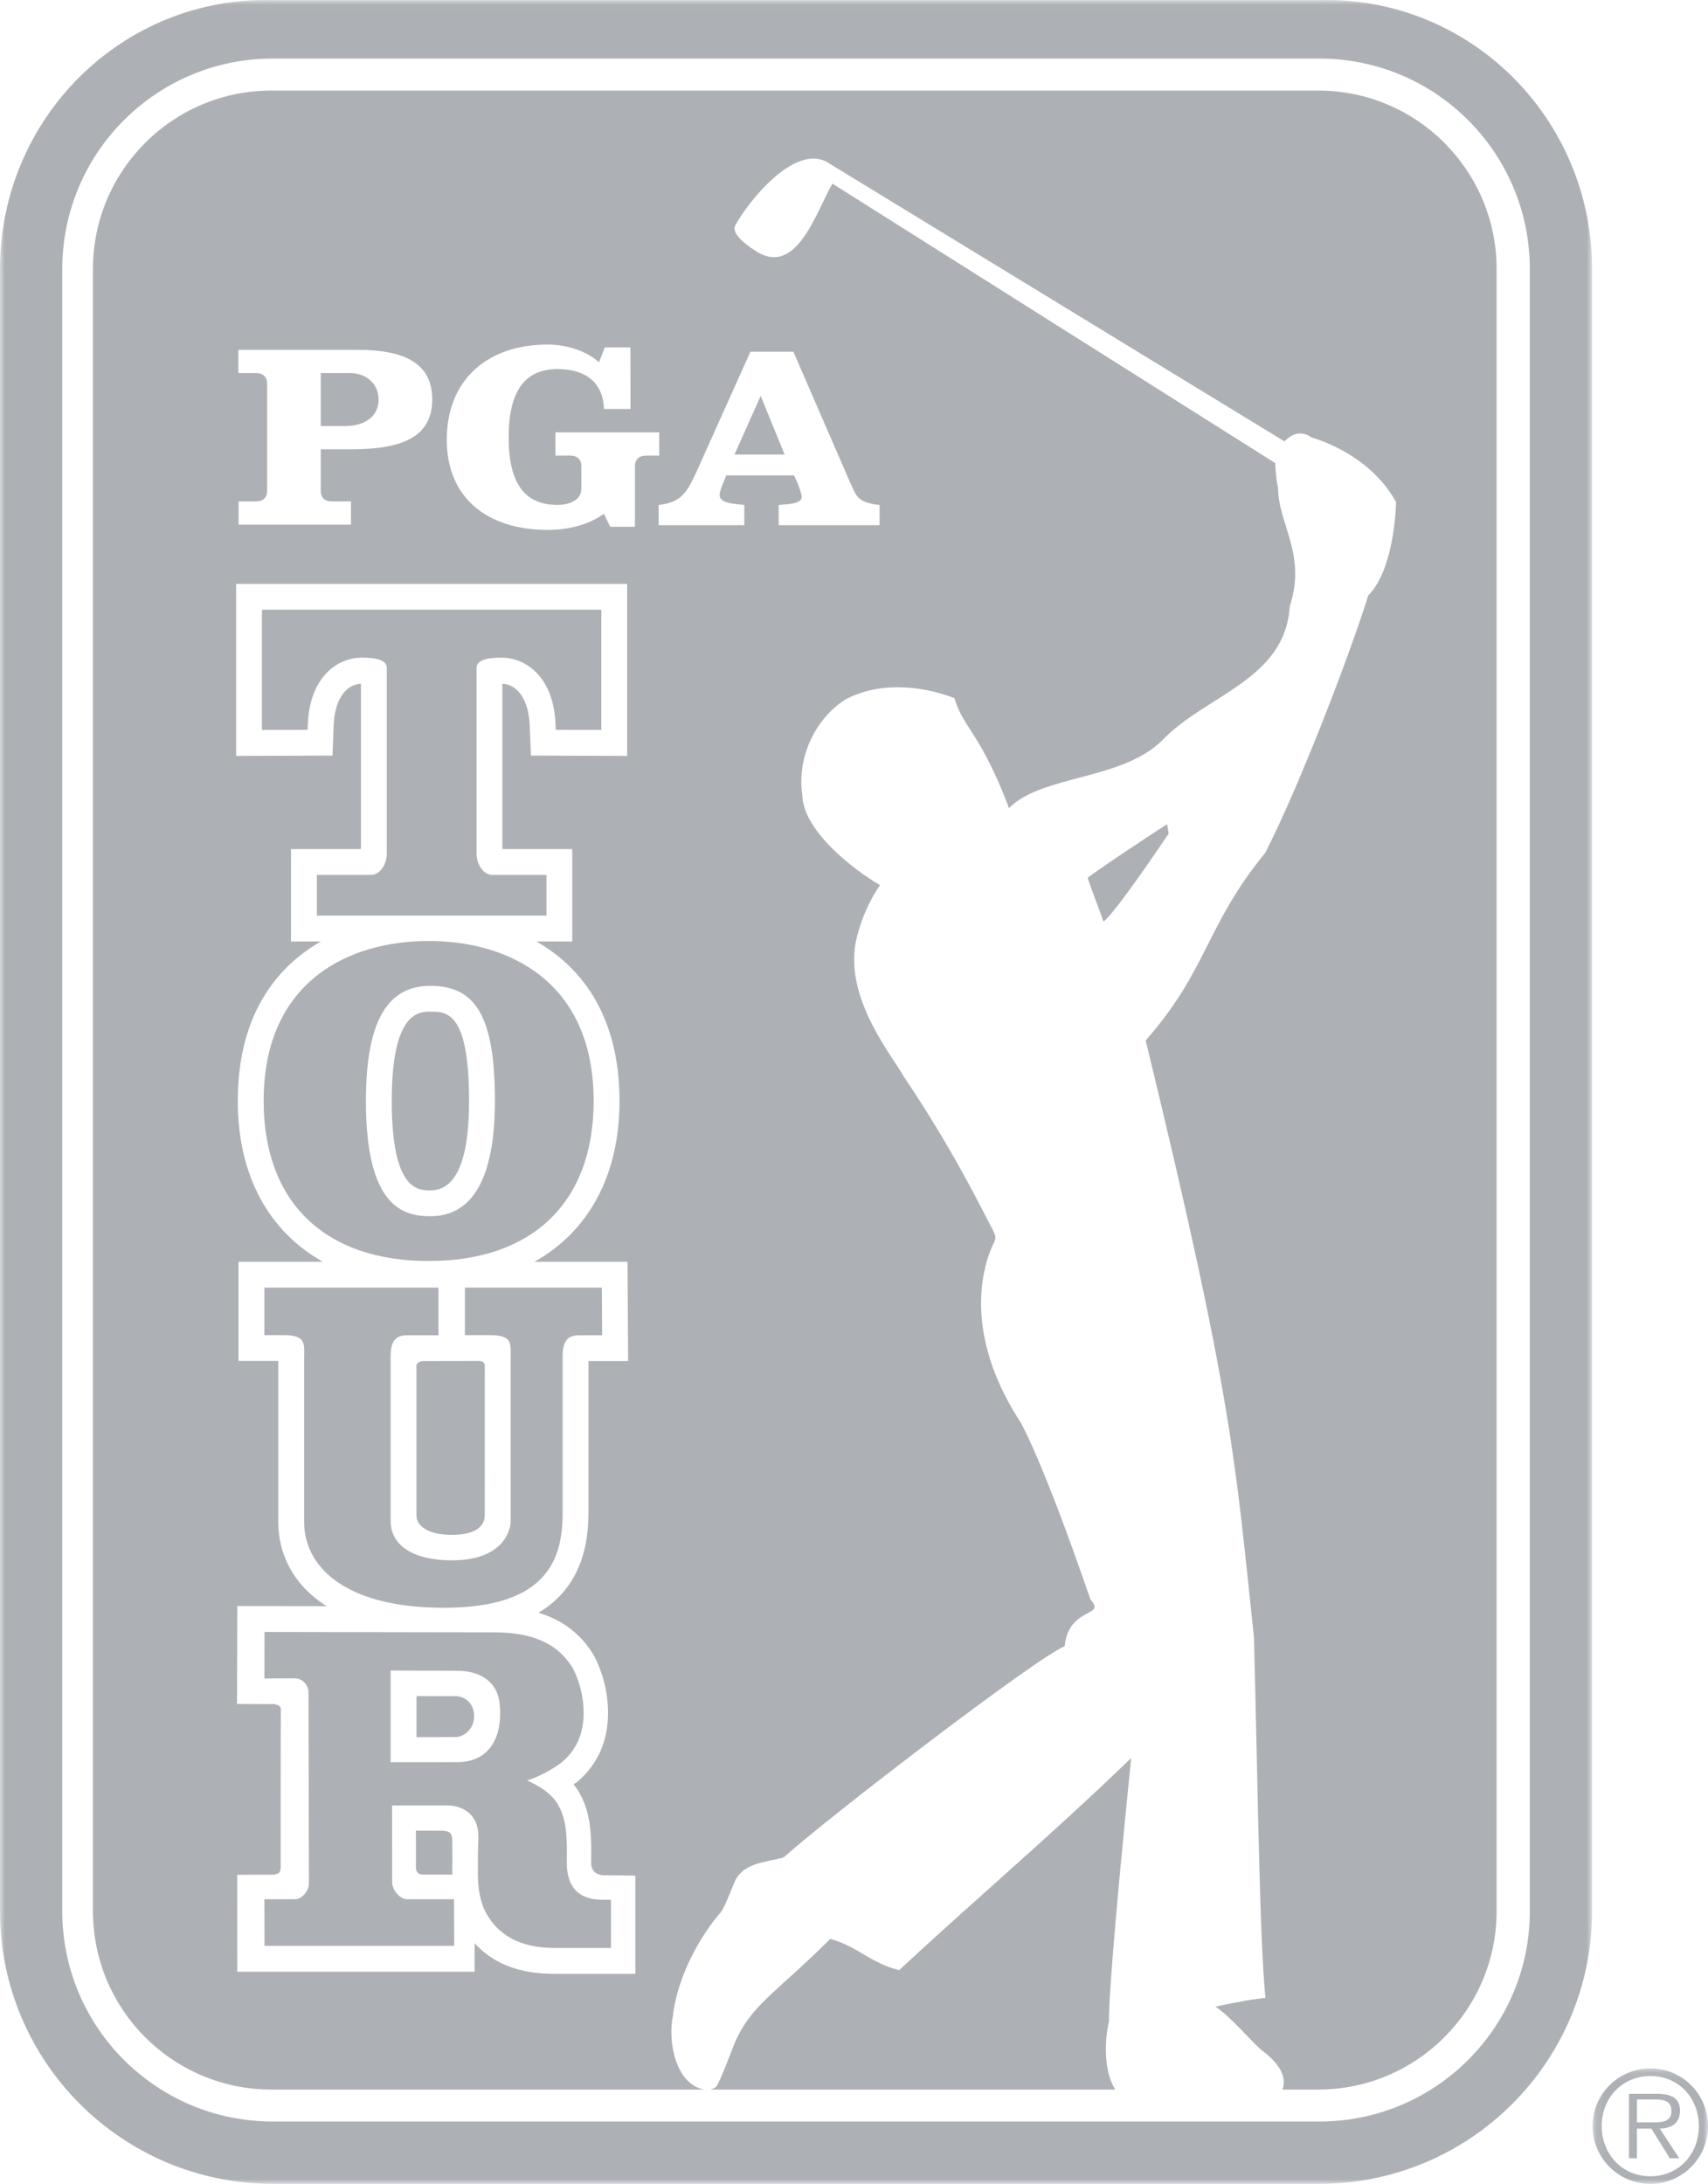 <?xml version="1.0" encoding="UTF-8"?>
<svg width="176px" height="225px" viewBox="0 0 176 225" version="1.1" xmlns="http://www.w3.org/2000/svg" xmlns:xlink="http://www.w3.org/1999/xlink">
    <!-- Generator: Sketch 51.3 (57544) - http://www.bohemiancoding.com/sketch -->
    <title>Group 33</title>
    <desc>Created with Sketch.</desc>
    <defs>
        <polygon id="path-1" points="0 0.015 164.054 0.015 164.054 224.995 0 224.995"></polygon>
        <polygon id="path-3" points="0.105 0.102 12.001 0.102 12.001 12 0.105 12"></polygon>
    </defs>
    <g id="Symbols" stroke="none" stroke-width="1" fill="none" fill-rule="evenodd">
        <g id="pga-tour-logo" transform="translate(0, -1)">
            <g id="Group-33">
                <g id="Group-3" transform="translate(0, 0.985)">
                    <mask id="mask-2" fill="white">
                        <use xlink:href="#path-1"></use>
                    </mask>
                    <g id="Clip-2"></g>
                    <path d="M157.64,196.899 C157.64,208.873 147.932,218.577 135.961,218.577 L28.097,218.577 C16.122,218.577 6.417,208.873 6.417,196.899 L6.417,27.729 C6.417,15.758 16.122,6.048 28.097,6.048 L135.961,6.048 C147.932,6.048 157.64,15.758 157.64,27.729 L157.64,196.899 Z M135.961,0.024 L28.097,0.024 C12.581,-0.365 -0,12.211 -0,27.729 L-0,196.899 C-0,212.417 12.581,224.995 28.097,224.995 L135.961,224.995 C151.478,224.995 164.054,212.417 164.054,196.899 L164.054,27.729 C164.054,12.211 151.478,-0.365 135.961,0.024 Z" id="Fill-1" fill="#ADB0B4" mask="url(#mask-2)"></path>
                </g>
                <g id="Group-6" transform="translate(164, 213.985)">
                    <mask id="mask-4" fill="white">
                        <use xlink:href="#path-3"></use>
                    </mask>
                    <g id="Clip-5"></g>
                    <path d="M5.913,5.661 C6.858,5.661 8.235,5.818 8.235,4.469 C8.235,3.429 7.386,3.307 6.571,3.307 L4.673,3.307 L4.673,5.661 L5.913,5.661 Z M9.036,9.364 L8.063,9.364 L6.164,6.306 L4.673,6.306 L4.673,9.364 L3.857,9.364 L3.857,2.723 L6.757,2.723 C8.517,2.723 9.114,3.386 9.114,4.478 C9.114,5.787 8.204,6.273 7.028,6.306 L9.036,9.364 Z M11.06,6.035 C11.06,3.148 8.96,0.887 6.07,0.887 C3.163,0.887 1.046,3.148 1.046,6.035 C1.046,8.961 3.163,11.219 6.07,11.219 C8.96,11.219 11.06,8.961 11.06,6.035 Z M0.105,6.035 C0.105,2.772 2.773,0.102 6.07,0.102 C9.351,0.102 12.001,2.772 12.001,6.035 C12.001,9.335 9.351,12 6.07,12 C2.773,12 0.105,9.335 0.105,6.035 Z" id="Fill-4" fill="#ADB0B4" mask="url(#mask-4)"></path>
                </g>
                <path d="M116.566,182.106 C108.704,189.73 100.652,196.539 92.651,203.966 C89.694,203.245 88.433,201.544 85.557,200.75 C79.803,206.469 77.313,207.575 75.612,211.704 C75.434,212.135 74.051,215.889 73.727,216.049 C73.595,216.113 73.424,216.216 73.18,216.269 L114.926,216.269 C113.732,214.431 113.797,211.212 114.276,209.273 C114.242,206.029 115.365,193.909 116.566,182.106" id="Fill-7" fill="#ADB0B4"></path>
                <path d="M120.254,85.904 C120.254,85.904 112.023,91.287 112.083,91.469 C112.548,92.834 113.549,95.417 113.698,95.938 C114.866,95.184 120.422,86.877 120.422,86.877 C120.361,86.342 120.254,85.904 120.254,85.904" id="Fill-9" fill="#ADB0B4"></path>
                <path d="M46.901,175.741 L42.917,175.739 L42.917,179.959 L46.926,179.953 C47.835,179.953 48.856,179.112 48.856,177.781 C48.856,176.601 48.033,175.741 46.901,175.741" id="Fill-11" fill="#ADB0B4"></path>
                <path d="M46.597,190.611 C46.597,189.72 46.202,189.605 45.411,189.605 L42.859,189.603 L42.861,193.496 C42.861,193.496 42.878,194.119 43.564,194.119 L46.607,194.119 C46.579,193.603 46.615,192.97 46.615,192.472 C46.615,192.472 46.607,190.845 46.597,190.611" id="Fill-13" fill="#ADB0B4"></path>
                <path d="M49.452,141.213 L43.513,141.225 C43.513,141.225 42.913,141.303 42.913,141.704 L42.913,157.131 C42.913,158.228 44.143,159.123 46.567,159.123 C48.991,159.123 49.95,158.225 49.95,157.125 C49.95,155.107 49.954,142.143 49.954,141.691 C49.954,141.239 49.452,141.213 49.452,141.213" id="Fill-15" fill="#ADB0B4"></path>
                <path d="M48.335,114.428 C48.335,105.225 46.034,105.225 44.355,105.225 C43.163,105.225 40.368,105.225 40.368,114.428 C40.368,123.631 43.062,123.631 44.355,123.631 C46.995,123.631 48.335,120.534 48.335,114.428" id="Fill-17" fill="#ADB0B4"></path>
                <path d="M77.325,37.232 L81.754,37.232 L87.552,50.595 C88.296,52.227 88.353,52.66 90.324,52.99 L90.637,53.018 L90.637,55.104 L80.237,55.104 L80.237,53.018 C80.841,52.942 82.608,52.99 82.608,52.203 C82.608,51.844 82.323,51.182 82.214,50.829 L81.821,49.976 L74.841,49.976 L74.495,50.829 C74.352,51.156 74.157,51.669 74.157,51.998 C74.157,52.889 75.723,52.889 76.409,52.99 L76.699,53.018 L76.699,55.104 L67.868,55.104 L67.868,53.018 C70.384,52.788 70.926,51.384 71.782,49.578 L77.325,37.232 Z M65.429,49.021 L65.429,55.267 L62.873,55.267 L62.227,53.937 C60.524,55.16 58.345,55.593 56.44,55.593 C50.325,55.593 46.036,52.389 46.036,46.305 C46.036,40.165 50.182,36.496 56.44,36.496 C58.144,36.496 60.261,37.014 61.729,38.318 L62.318,36.797 L64.96,36.797 L64.97,43.137 L62.237,43.137 C62.149,40.45 60.405,39.025 57.439,39.025 C54.03,39.025 52.415,41.36 52.415,46.06 C52.415,50.759 54.03,53.014 57.439,53.014 C58.555,53.014 59.904,52.607 59.904,51.328 L59.904,49.021 C59.904,48.343 59.493,47.935 58.759,47.935 L57.233,47.935 L57.233,45.544 L67.929,45.544 L67.929,47.935 L66.577,47.935 C65.843,47.935 65.429,48.343 65.429,49.021 Z M65.475,204.347 L57.067,204.347 C53.524,204.347 50.796,203.285 48.907,201.193 C48.907,201.224 48.903,204.128 48.903,204.128 L24.45,204.128 L24.444,194.146 C24.444,194.146 27.489,194.119 28.317,194.136 C28.317,193.978 28.919,194.232 28.919,193.384 C28.917,190.236 28.919,180.099 28.934,177.273 C29.026,176.566 28.337,176.666 28.339,176.554 C27.468,176.57 24.425,176.539 24.425,176.539 L24.452,166.459 L33.661,166.472 C30.122,164.238 28.677,160.98 28.677,157.843 L28.677,141.211 L24.573,141.211 L24.573,130.99 L33.27,130.99 C27.706,127.88 24.501,122.109 24.501,114.428 C24.501,105.994 28.128,100.804 33.073,97.991 L29.985,97.991 L29.985,88.472 L37.192,88.472 L37.192,71.441 C35.587,71.517 34.483,73.154 34.384,75.69 L34.262,78.841 L24.331,78.877 L24.331,61.153 L61.962,61.153 L64.626,61.153 L64.626,78.877 L54.706,78.841 C54.706,78.841 54.581,75.695 54.581,75.694 C54.479,73.156 53.376,71.519 51.768,71.442 L51.768,88.472 L58.971,88.472 L58.971,97.991 L55.266,97.991 C60.212,100.804 63.837,105.994 63.837,114.428 C63.837,122.109 60.634,127.88 55.069,130.99 L61.395,130.99 L64.663,130.992 L64.725,141.224 L60.638,141.224 L60.638,156.859 C60.638,161.697 58.903,165.127 55.487,167.144 C57.993,167.906 59.876,169.347 61.175,171.513 L61.218,171.587 L61.259,171.664 C62.159,173.416 62.655,175.474 62.655,177.459 C62.655,180.373 61.598,182.755 59.516,184.541 L59.466,184.582 L59.415,184.623 C59.321,184.695 59.202,184.75 59.104,184.82 C59.384,185.175 59.649,185.548 59.856,185.982 C60.786,187.767 60.925,189.759 60.925,191.668 L60.917,192.906 C60.895,194.091 61.964,194.199 62.235,194.195 L65.475,194.226 L65.475,204.347 Z M24.558,37.041 L36.868,37.041 C41.689,37.041 44.54,38.427 44.54,42.149 C44.54,45.87 41.689,47.284 36.282,47.284 L33.052,47.284 L33.052,51.576 C33.052,52.253 33.462,52.66 34.197,52.66 L36.165,52.66 L36.165,55.05 L24.587,55.05 L24.587,52.66 L26.38,52.66 C27.114,52.66 27.524,52.253 27.524,51.576 L27.524,40.517 C27.524,39.838 27.114,39.433 26.38,39.433 L24.558,39.433 L24.558,37.041 Z M135.83,10.329 L27.966,10.329 C17.811,10.329 9.579,18.56 9.579,28.713 L9.579,197.883 C9.579,208.034 17.811,216.269 27.966,216.269 L72.537,216.269 C72.34,216.233 72.116,216.167 71.852,216.049 C69.393,214.958 68.863,210.851 69.334,208.742 C69.777,204.622 72.175,200.416 74.228,198.052 C74.69,197.54 75.434,195.416 75.556,195.229 C76.356,192.829 78.839,192.91 80.756,192.35 C85.557,188.034 106.893,171.704 109.71,170.6 C110.11,166.498 114.048,167.596 112.379,165.819 C112.336,165.75 108.143,153.226 105.221,147.614 C98.044,136.703 102.391,129.097 102.46,128.951 C102.721,128.39 102.448,128.059 102.27,127.648 C101.144,125.524 98.254,119.508 93.144,111.933 C91.933,109.776 87.611,104.555 88.048,99.105 C88.086,97.817 88.923,94.725 90.674,92.192 C87.952,90.593 82.751,86.596 82.676,82.919 C82.119,79.32 83.777,75.236 87.072,73.084 C90.511,71.238 94.751,71.563 98.349,72.919 C99.251,76.007 100.994,76.437 103.928,84.121 C103.935,84.142 103.961,84.261 103.961,84.261 L104.053,84.17 C107.456,80.851 115.582,81.36 119.707,77.321 C124.182,72.6 132.422,71.08 132.899,63.484 C134.674,58.06 131.673,54.956 131.7,51.207 C131.586,51.105 131.344,48.757 131.434,48.725 L85.784,19.923 C84.216,22.467 82.166,29.662 77.88,26.857 C76.835,26.214 75.295,25.019 75.774,24.208 C76.97,21.967 81.716,15.879 85.155,17.66 L132.348,46.466 L132.371,46.466 C132.797,46.003 133.852,45.143 135.166,46.075 C135.166,46.075 141.045,47.606 143.853,52.714 C143.853,52.714 143.786,59.51 140.999,62.338 C138.799,69.295 133.685,82.414 130.37,88.87 C124.213,96.387 124.46,100.91 118.056,108.19 C127.106,145.408 127.27,151.526 129.216,169.69 C129.663,187.226 129.795,200.632 130.398,206.835 C129.876,206.835 127.501,207.224 125.247,207.731 C126.955,208.85 129.159,211.586 130.078,212.267 C132.794,214.282 132.328,215.857 132.138,216.269 L135.83,216.269 C145.981,216.269 154.216,208.034 154.216,197.883 L154.216,28.713 C154.216,18.56 145.981,10.329 135.83,10.329 Z" id="Fill-19" fill="#ADB0B4"></path>
                <path d="M39.014,42.175 C39.014,40.489 37.693,39.433 36.045,39.433 L33.052,39.433 L33.052,44.89 L35.576,44.89 C37.634,44.89 39.014,43.859 39.014,42.175" id="Fill-21" fill="#ADB0B4"></path>
                <polygon id="Fill-23" fill="#ADB0B4" points="78.382 41.785 75.683 47.832 80.854 47.832"></polygon>
                <path d="M61.337,63.817 L26.993,63.817 L26.993,76.203 L31.698,76.187 L31.722,75.588 C31.909,70.864 34.657,68.75 37.3,68.75 C39.021,68.75 39.858,69.1 39.858,69.823 L39.858,88.963 C39.858,89.991 39.185,91.136 38.222,91.136 L32.651,91.136 L32.651,95.327 L56.31,95.327 L56.31,91.136 L50.741,91.136 C49.776,91.136 49.105,89.991 49.105,88.963 L49.105,69.823 C49.105,69.1 49.939,68.75 51.659,68.75 C54.302,68.75 57.056,70.864 57.243,75.588 L57.267,76.187 L61.962,76.203 L61.962,63.817 L61.337,63.817 Z" id="Fill-25" fill="#ADB0B4"></path>
                <path d="M62.015,133.654 L61.394,133.654 L48.531,133.654 L47.906,133.654 L47.906,138.547 L50.54,138.547 C51.431,138.547 52.009,138.695 52.308,139 C52.626,139.326 52.64,139.812 52.624,140.576 C52.624,140.58 52.619,140.99 52.619,140.99 C52.619,140.998 52.615,157.984 52.615,157.984 C52.505,158.806 51.734,161.748 46.568,161.748 C42.613,161.748 40.251,160.23 40.251,157.691 L40.251,140.693 C40.251,138.726 41.167,138.56 42.029,138.56 L45.181,138.56 L45.181,133.654 L27.24,133.654 L27.24,138.547 L29.263,138.547 C30.156,138.547 30.734,138.695 31.033,139 C31.374,139.349 31.363,139.943 31.347,140.57 C31.347,140.576 31.341,140.99 31.341,140.99 L31.341,157.843 C31.341,162.092 35.126,166.633 45.751,166.633 C56.585,166.633 57.976,161.408 57.976,156.859 L57.976,140.693 C57.976,138.726 58.892,138.56 59.751,138.56 L62.046,138.56 L62.015,133.654 Z" id="Fill-27" fill="#ADB0B4"></path>
                <path d="M44.355,126.296 C41.501,126.296 37.706,125.29 37.706,114.428 C37.706,106.275 39.88,102.561 44.355,102.561 C49.074,102.561 50.998,105.822 50.998,114.428 C50.998,122.356 48.7,126.296 44.355,126.296 M44.17,97.941 C35.95,97.941 27.168,102.087 27.168,114.428 C27.168,124.906 33.523,130.912 44.17,130.912 C54.818,130.912 61.172,124.906 61.172,114.428 C61.172,102.087 52.389,97.941 44.17,97.941" id="Fill-29" fill="#ADB0B4"></path>
                <path d="M40.253,173.102 C41.235,173.102 44.641,173.122 47.09,173.122 C49.314,173.122 50.884,174.1 51.349,175.8 C51.624,176.856 51.649,178.532 51.167,179.845 C50.513,181.631 49.084,182.544 47.066,182.544 C47.065,182.544 41.741,182.546 40.253,182.55 L40.253,173.859 L40.253,173.102 Z M62.33,196.72 C61.135,196.732 58.404,196.636 58.404,192.906 L58.412,191.652 C58.412,190.185 58.35,188.507 57.623,187.158 C56.941,185.695 55.244,184.849 54.313,184.425 C55.5,184.048 56.854,183.353 57.934,182.517 C59.365,181.289 60.141,179.66 60.141,177.458 C60.141,175.89 59.75,174.265 59.039,172.882 C57.512,170.335 54.922,169.165 50.867,169.165 C50.857,169.165 27.258,169.126 27.258,169.126 L27.246,173.923 C27.246,173.923 28.963,173.906 30.305,173.906 C31.649,173.906 31.789,175.224 31.789,175.224 C31.789,175.224 31.828,190.189 31.832,195.039 C31.832,195.824 31.102,196.664 30.385,196.664 L27.244,196.664 L27.258,201.464 L46.801,201.464 L46.787,196.665 L41.936,196.665 C41.236,196.665 40.408,195.726 40.408,194.933 C40.408,194.933 40.402,188.956 40.4,186.998 C40.639,186.998 46.197,186.999 46.197,186.999 C46.842,186.999 49.352,187.32 49.291,190.308 L49.242,192.369 C49.274,194.191 49.08,195.638 49.879,197.677 C51.19,200.386 53.582,201.683 57.217,201.683 L62.961,201.683 L62.961,196.714 L62.33,196.72 Z" id="Fill-31" fill="#ADB0B4"></path>
            </g>
        </g>
    </g>
</svg>